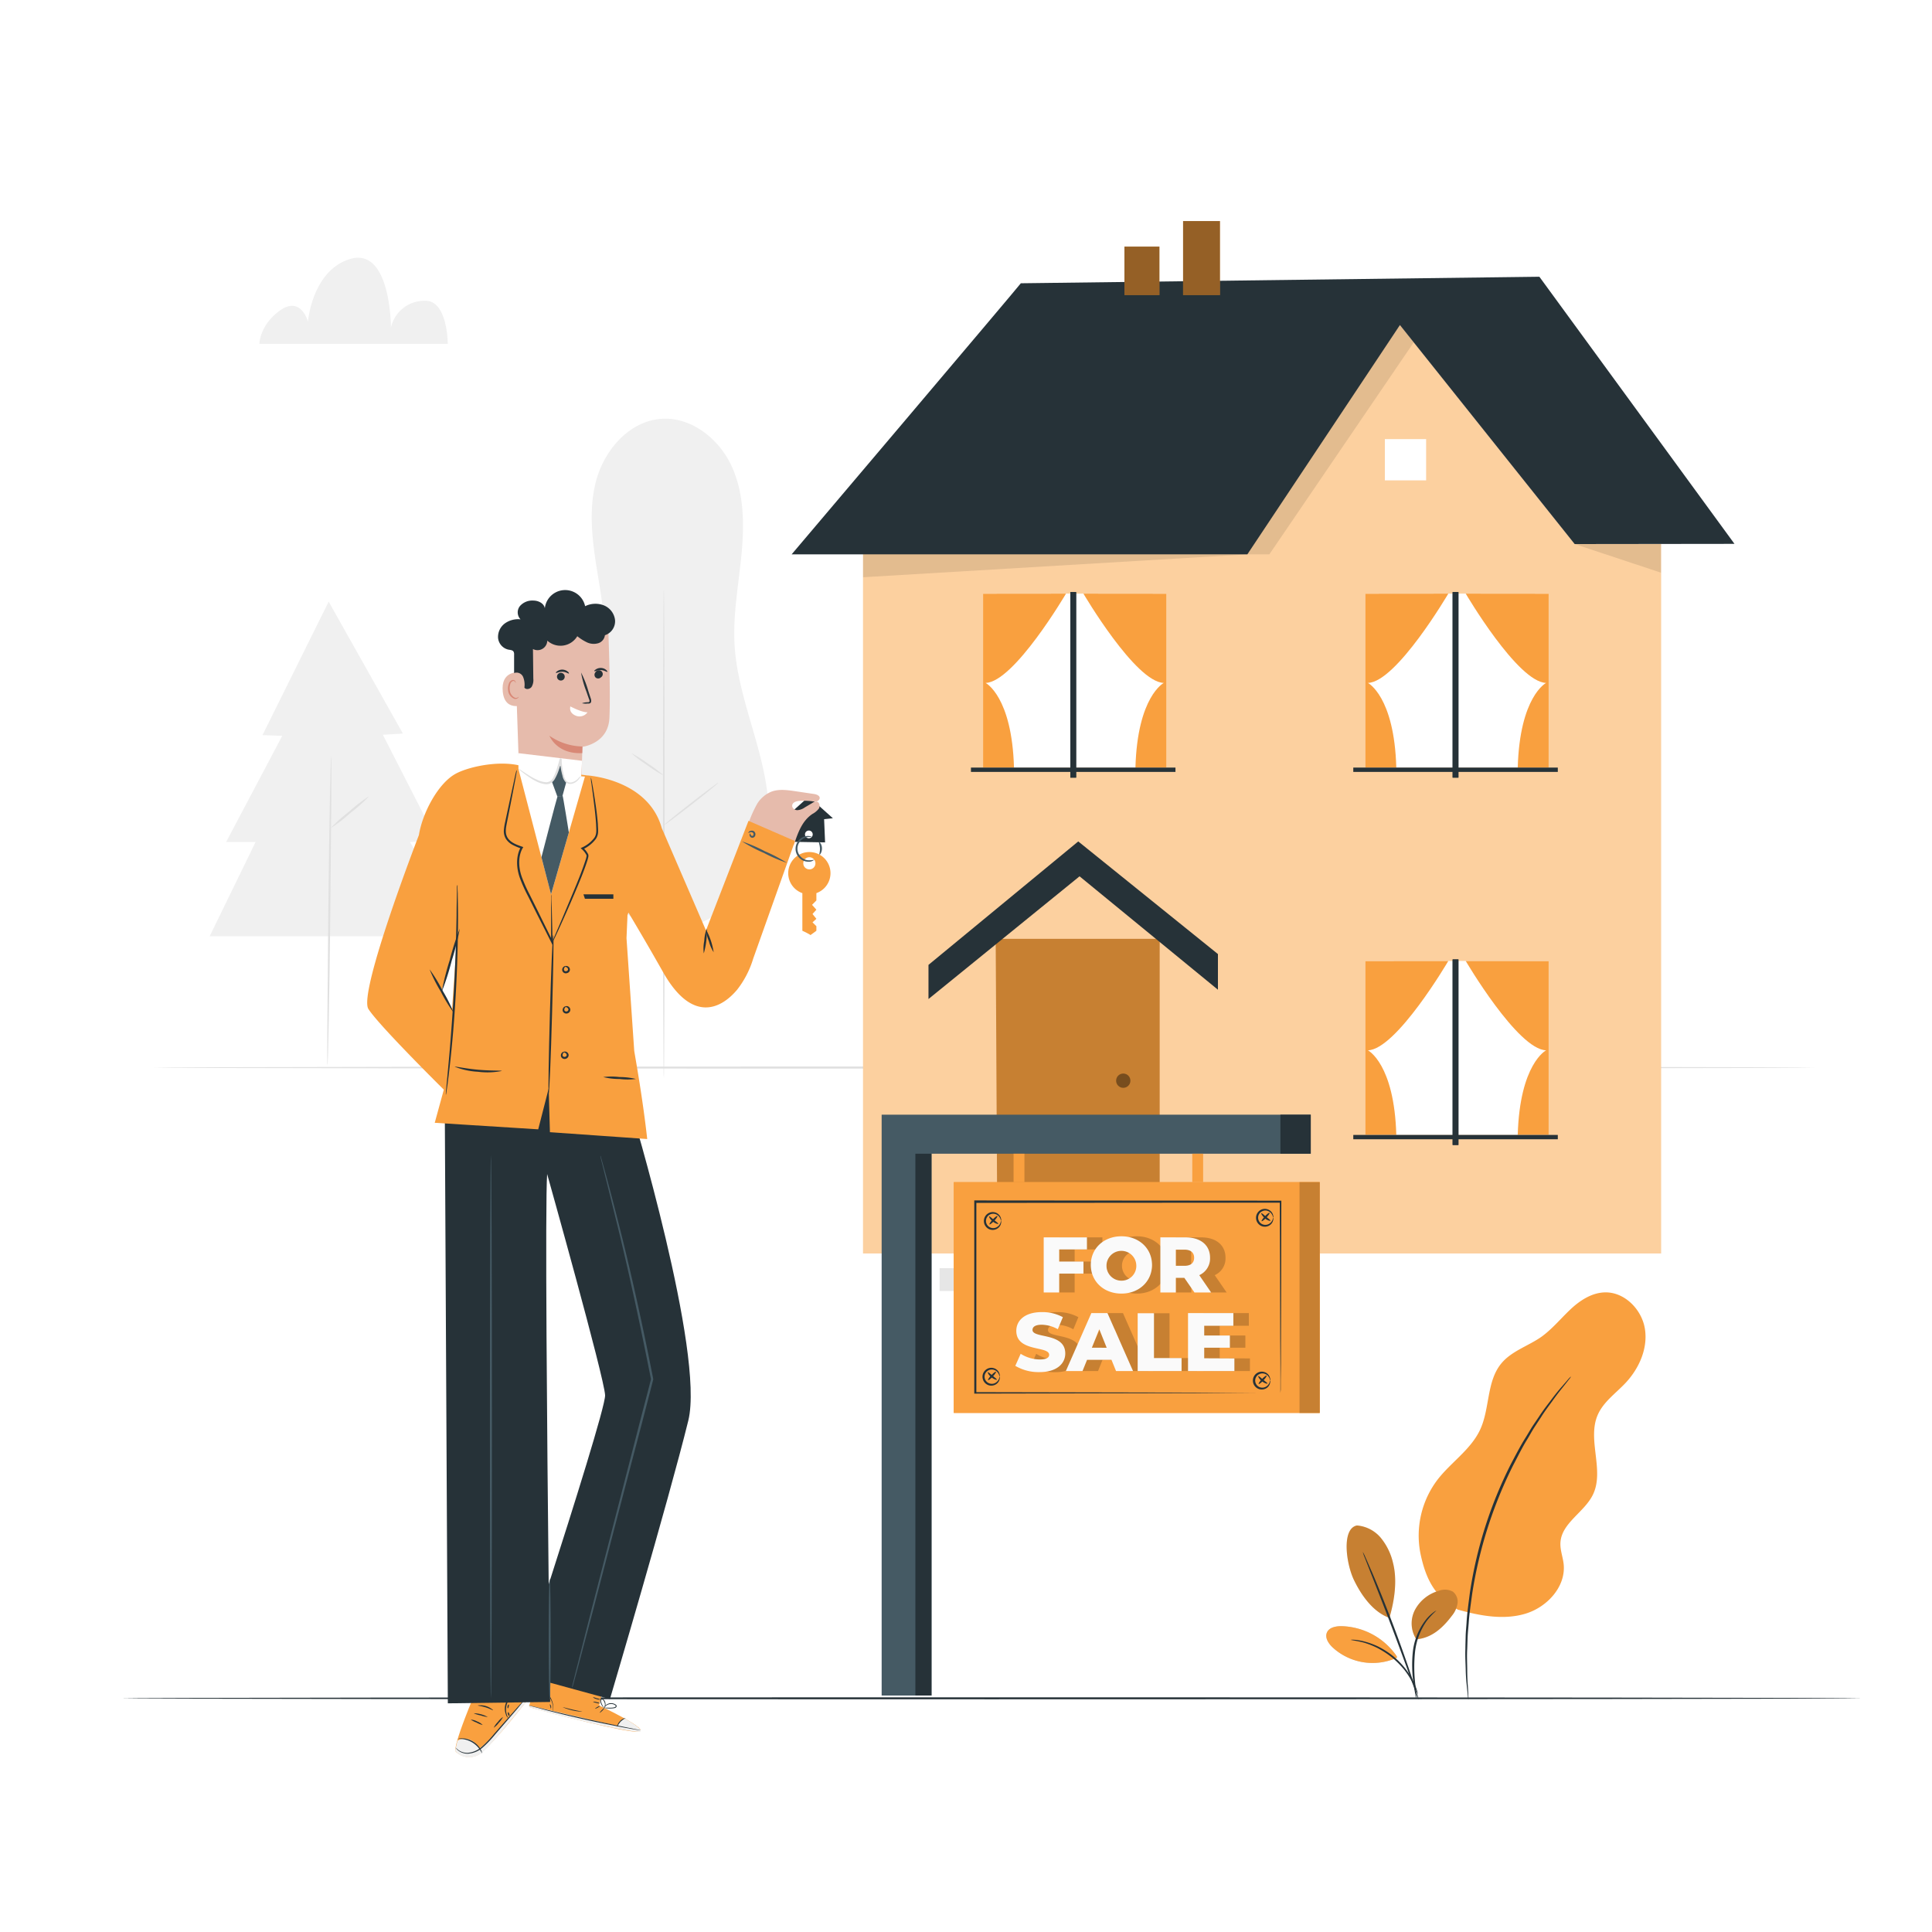 <svg class="animated" id="freepik_stories-for-sale" xmlns="http://www.w3.org/2000/svg" viewBox="0 0 500 500" version="1.1" xmlns:xlink="http://www.w3.org/1999/xlink" xmlns:svgjs="http://svgjs.com/svgjs"><style>svg#freepik_stories-for-sale:not(.animated) .animable {opacity: 0;}svg#freepik_stories-for-sale.animated #freepik--Sign--inject-2 {animation: 1.5s Infinite  linear wind;animation-delay: 0s;}            @keyframes wind {                0% {                    transform: rotate( 0deg );                }                25% {                    transform: rotate( 1deg );                }                75% {                    transform: rotate( -1deg );                }            }        </style><g id="freepik--background-complete--inject-2" class="animable" style="transform-origin: 254.68px 172.917px;"><path d="M469.56,276.3c0,.14-96.21.26-214.87.26S39.8,276.44,39.8,276.3,136,276,254.69,276,469.56,276.15,469.56,276.3Z" style="fill: rgb(224, 224, 224); transform-origin: 254.68px 276.28px;" id="elzibog8cffbl" class="animable"></path><path d="M170.31,240a35.06,35.06,0,0,1-23.8-44.92c2.35-7,6.89-13.19,8.83-20.33,2.21-8.1.89-16.69-.47-25s-2.75-16.85-.68-25,8.58-15.78,17-16.36c7.76-.53,14.94,5.22,18.18,12.3s3.27,15.2,2.51,23-2.23,15.49-1.77,23.27c.94,15.73,9.75,30.55,8.72,46.28-.54,8.19-3.71,13.43-9.14,19.59-4.68,5.31-12.45,8.81-19.34,7.18" style="fill: rgb(240, 240, 240); transform-origin: 171.801px 174.384px;" id="elg8fiqka2gp9" class="animable"></path><path d="M171.8,279.13c-.12,0-.22-28.4-.22-63.42s.1-63.44.22-63.44.21,28.4.21,63.44S171.91,279.13,171.8,279.13Z" style="fill: rgb(224, 224, 224); transform-origin: 171.795px 215.7px;" id="ela9slal7g7xv" class="animable"></path><path d="M185.89,202.57c.07.09-3,2.62-6.87,5.63s-7.06,5.4-7.13,5.3,3-2.61,6.87-5.63S185.82,202.48,185.89,202.57Z" style="fill: rgb(224, 224, 224); transform-origin: 178.89px 208.035px;" id="elcaxm4to355u" class="animable"></path><path d="M171.81,200.74a30.49,30.49,0,0,1-4.34-2.74,33.4,33.4,0,0,1-4.09-3.08,29.84,29.84,0,0,1,4.34,2.73A30.88,30.88,0,0,1,171.81,200.74Z" style="fill: rgb(224, 224, 224); transform-origin: 167.595px 197.83px;" id="elx1raw8gel2" class="animable"></path><polygon points="85.06 155.7 67.93 190.25 73.04 190.44 58.53 217.9 66.15 217.9 54.26 242.3 120.73 242.3 106.1 217.9 113.11 217.6 99.08 190.15 104.27 189.85 85.06 155.7" style="fill: rgb(240, 240, 240); transform-origin: 87.495px 199px;" id="eld2sj59iz69" class="animable"></polygon><path d="M85.71,195.66c.14,0,0,17.94-.22,40.06s-.6,40.06-.74,40.06,0-17.94.22-40.07S85.56,195.65,85.71,195.66Z" style="fill: rgb(224, 224, 224); transform-origin: 85.23px 235.72px;" id="elfug900xi7k" class="animable"></path><path d="M95.59,206a41.37,41.37,0,0,1-4.87,4.37,41.41,41.41,0,0,1-5.2,4A41.93,41.93,0,0,1,90.39,210,41.87,41.87,0,0,1,95.59,206Z" style="fill: rgb(224, 224, 224); transform-origin: 90.555px 210.185px;" id="el9c1zi9p3h4s" class="animable"></path><path d="M67.13,89h48.75s0-11.16-5.76-11.16a8.87,8.87,0,0,0-8.94,6.92S101.18,64,90.7,67c-9.91,2.9-11,16.23-11,16.23s-1.79-6.71-7.16-2.93S67.13,89,67.13,89Z" style="fill: rgb(240, 240, 240); transform-origin: 91.505px 77.852px;" id="el9iefdvn99w" class="animable"></path></g><g id="freepik--Floor--inject-2" class="animable" style="transform-origin: 256.645px 439.52px;"><path d="M481.88,439.52c0,.14-100.85.26-225.22.26s-225.25-.12-225.25-.26,100.83-.26,225.25-.26S481.88,439.37,481.88,439.52Z" style="fill: rgb(38, 50, 56); transform-origin: 256.645px 439.52px;" id="elf710w53r7cj" class="animable"></path></g><g id="freepik--House--inject-2" class="animable" style="transform-origin: 326.88px 195.655px;"><polygon points="223.37 140.8 223.37 324.4 429.86 324.4 429.86 140.8 407.52 140.8 362.3 84.13 324.16 140.25 223.37 140.8" style="fill: rgb(249, 160, 63); transform-origin: 326.615px 204.265px;" id="elhqcyz1bduqu" class="animable"></polygon><g id="el5oabnnw2hyk"><g style="opacity: 0.5; transform-origin: 326.615px 204.265px;" class="animable"><polygon points="223.37 140.8 223.37 324.4 429.86 324.4 429.86 140.8 407.52 140.8 362.3 84.13 324.16 140.25 223.37 140.8" style="fill: rgb(255, 255, 255); transform-origin: 326.615px 204.265px;" id="elqfonw2kjah7" class="animable"></polygon></g></g><path d="M264.19,73.31c-1,1.36-59.31,70.15-59.31,70.15H322.82L362.3,84.13l45.22,56.67,41.36-.05L398.39,71.62Z" style="fill: rgb(38, 50, 56); transform-origin: 326.88px 107.54px;" id="el2h0m0qf152g" class="animable"></path><rect x="254.44" y="316.79" width="48.93" height="7.62" style="fill: rgb(230, 230, 230); transform-origin: 278.905px 320.6px;" id="elduq75t9s7yt" class="animable"></rect><rect x="243.17" y="328.19" width="65.29" height="5.91" style="fill: rgb(230, 230, 230); transform-origin: 275.815px 331.145px;" id="elg7o9dfelkje" class="animable"></rect><polygon points="257.69 242.97 258.09 316.38 300.12 316.38 300.12 242.97 257.69 242.97" style="fill: rgb(249, 160, 63); transform-origin: 278.905px 279.675px;" id="eliqa9qkw6oqa" class="animable"></polygon><g id="elzd86bmrsf4"><g style="opacity: 0.2; transform-origin: 278.905px 279.675px;" class="animable"><polygon points="257.69 242.97 258.09 316.38 300.12 316.38 300.12 242.97 257.69 242.97" id="el5p943avxaov" class="animable" style="transform-origin: 278.905px 279.675px;"></polygon></g></g><g id="elnsri92fbs9i"><g style="opacity: 0.4; transform-origin: 290.7px 279.68px;" class="animable"><circle cx="290.7" cy="279.68" r="1.85" id="elbevdy23rdg" class="animable" style="transform-origin: 290.7px 279.68px;"></circle></g></g><polygon points="279.05 217.76 240.29 249.71 240.29 258.55 279.39 226.79 315.2 256.14 315.2 246.91 279.05 217.76" style="fill: rgb(38, 50, 56); transform-origin: 277.745px 238.155px;" id="eliirxji7c9zo" class="animable"></polygon><rect x="291" y="63.82" width="9.06" height="12.55" style="fill: rgb(249, 160, 63); transform-origin: 295.53px 70.095px;" id="elu646t66ozh" class="animable"></rect><rect x="306.18" y="57.21" width="9.55" height="19.16" style="fill: rgb(249, 160, 63); transform-origin: 310.955px 66.79px;" id="el4dbu12n140f" class="animable"></rect><g id="elyhycuia87d"><g style="opacity: 0.4; transform-origin: 303.365px 66.79px;" class="animable"><rect x="291" y="63.82" width="9.06" height="12.55" id="el3siycp50ye5" class="animable" style="transform-origin: 295.53px 70.095px;"></rect><rect x="306.18" y="57.21" width="9.55" height="19.16" id="elwz4b91ntuvd" class="animable" style="transform-origin: 310.955px 66.79px;"></rect></g></g><rect x="358.4" y="113.64" width="10.68" height="10.68" style="fill: rgb(255, 255, 255); transform-origin: 363.74px 118.98px;" id="el06f7z6m9d85c" class="animable"></rect><g id="elxxrp45v86gc"><g style="opacity: 0.1; transform-origin: 344.345px 113.795px;" class="animable"><polygon points="322.82 143.46 328.51 143.46 365.87 88.61 362.3 84.13 322.82 143.46" id="elc2mon2d2qlm" class="animable" style="transform-origin: 344.345px 113.795px;"></polygon></g></g><g id="elkbtqdd93nta"><g style="opacity: 0.1; transform-origin: 273.095px 146.425px;" class="animable"><polygon points="223.37 143.46 223.37 149.39 322.82 143.46 223.37 143.46" id="el7w7wneaenlq" class="animable" style="transform-origin: 273.095px 146.425px;"></polygon></g></g><g id="elsjc25tbnzso"><g style="opacity: 0.1; transform-origin: 418.69px 144.505px;" class="animable"><polygon points="407.52 140.8 429.86 148.21 429.86 140.8 407.52 140.8" id="elmabj24r7ygd" class="animable" style="transform-origin: 418.69px 144.505px;"></polygon></g></g><rect x="249.31" y="321.48" width="56.87" height="7.39" style="fill: rgb(230, 230, 230); transform-origin: 277.745px 325.175px;" id="elsjr60tl5gs" class="animable"></rect><path d="M304.69,321.58c0,.14-12.3.26-27.47.26s-27.46-.12-27.46-.26,12.29-.26,27.46-.26S304.69,321.43,304.69,321.58Z" style="fill: rgb(224, 224, 224); transform-origin: 277.225px 321.58px;" id="elbkd77y0az9o" class="animable"></path><path d="M304.69,328.19c0,.14-12.3.26-27.47.26s-27.46-.12-27.46-.26,12.29-.26,27.46-.26S304.69,328,304.69,328.19Z" style="fill: rgb(224, 224, 224); transform-origin: 277.225px 328.19px;" id="eljknru3obquc" class="animable"></path><rect x="254.44" y="153.63" width="47.39" height="45.02" style="fill: rgb(255, 255, 255); transform-origin: 278.135px 176.14px;" id="el71szdlnjycn" class="animable"></rect><path d="M275.88,153.63s-13.44,22.91-20.8,23.11c0,0,6.82,3.48,7.34,21.91h-8v-45Z" style="fill: rgb(249, 160, 63); transform-origin: 265.15px 176.14px;" id="elpi3ntp4s5kd" class="animable"></path><path d="M280.39,153.63s13.43,22.91,20.8,23.11c0,0-6.83,3.48-7.34,21.91h8v-45Z" style="fill: rgb(249, 160, 63); transform-origin: 291.12px 176.14px;" id="elw4kh9lz1g2l" class="animable"></path><rect x="277" y="153.23" width="1.5" height="48.02" style="fill: rgb(38, 50, 56); transform-origin: 277.75px 177.24px;" id="elqovkxcx9rni" class="animable"></rect><g id="el2h9cj2ijiib"><rect x="277" y="153.23" width="1.5" height="48.02" style="fill: rgb(38, 50, 56); transform-origin: 277.75px 177.24px; transform: rotate(-90deg);" class="animable"></rect></g><rect x="251.28" y="198.65" width="52.93" height="1.12" style="fill: rgb(38, 50, 56); transform-origin: 277.745px 199.21px;" id="elrycfvxv6c5" class="animable"></rect><rect x="353.38" y="153.63" width="47.39" height="45.02" style="fill: rgb(255, 255, 255); transform-origin: 377.075px 176.14px;" id="elus0ff8f78w" class="animable"></rect><path d="M374.82,153.63s-13.43,22.91-20.8,23.11c0,0,6.83,3.48,7.34,21.91h-8v-45Z" style="fill: rgb(249, 160, 63); transform-origin: 364.09px 176.14px;" id="elhobesrc66c" class="animable"></path><path d="M379.33,153.63s13.43,22.91,20.8,23.11c0,0-6.82,3.48-7.34,21.91h8v-45Z" style="fill: rgb(249, 160, 63); transform-origin: 390.06px 176.14px;" id="elrt5x36llg0t" class="animable"></path><rect x="375.94" y="153.23" width="1.5" height="48.02" style="fill: rgb(38, 50, 56); transform-origin: 376.69px 177.24px;" id="ely7xbsp9l7" class="animable"></rect><g id="elmtd7bxc2ru"><rect x="375.94" y="153.23" width="1.5" height="48.02" style="fill: rgb(38, 50, 56); transform-origin: 376.69px 177.24px; transform: rotate(-90deg);" class="animable"></rect></g><rect x="350.23" y="198.65" width="52.93" height="1.12" style="fill: rgb(38, 50, 56); transform-origin: 376.695px 199.21px;" id="elwjo3ekac5s" class="animable"></rect><rect x="353.38" y="248.7" width="47.39" height="45.02" style="fill: rgb(255, 255, 255); transform-origin: 377.075px 271.21px;" id="elvzk6eci19p" class="animable"></rect><path d="M374.82,248.7s-13.43,22.92-20.8,23.12c0,0,6.83,3.48,7.34,21.9h-8v-45Z" style="fill: rgb(249, 160, 63); transform-origin: 364.09px 271.21px;" id="elgaxaf1ywm6t" class="animable"></path><path d="M379.33,248.7s13.43,22.92,20.8,23.12c0,0-6.82,3.48-7.34,21.9h8v-45Z" style="fill: rgb(249, 160, 63); transform-origin: 390.06px 271.21px;" id="elhu7mxbwphr7" class="animable"></path><rect x="375.94" y="248.3" width="1.5" height="48.02" style="fill: rgb(38, 50, 56); transform-origin: 376.69px 272.31px;" id="elgtptw1qu8v" class="animable"></rect><g id="eltwss5tkb00d"><rect x="375.94" y="248.3" width="1.5" height="48.02" style="fill: rgb(38, 50, 56); transform-origin: 376.69px 272.31px; transform: rotate(-90deg);" class="animable"></rect></g><rect x="350.23" y="293.72" width="52.93" height="1.12" style="fill: rgb(38, 50, 56); transform-origin: 376.695px 294.28px;" id="eln6zq4z9a07k" class="animable"></rect></g><g id="freepik--Sign--inject-2" class="animable animator-active" style="transform-origin: 284.855px 363.64px;"><polygon points="228.17 288.48 228.17 438.8 241.07 438.8 241.07 298.58 339.22 298.58 339.22 288.48 228.17 288.48" style="fill: rgb(69, 90, 100); transform-origin: 283.695px 363.64px;" id="elogqxsd6jhgb" class="animable"></polygon><rect x="236.9" y="298.58" width="4.17" height="140.22" style="fill: rgb(38, 50, 56); transform-origin: 238.985px 368.69px;" id="el4fipsiyqtub" class="animable"></rect><rect x="331.37" y="288.48" width="7.85" height="10.1" style="fill: rgb(38, 50, 56); transform-origin: 335.295px 293.53px;" id="ellvrlqeyyf6" class="animable"></rect><rect x="246.83" y="305.94" width="94.7" height="59.72" style="fill: rgb(249, 160, 63); transform-origin: 294.18px 335.8px;" id="elqy1i6mo28r7" class="animable"></rect><rect x="246.83" y="305.94" width="94.7" height="59.72" style="fill: rgb(249, 160, 63); transform-origin: 294.18px 335.8px;" id="elz1uunxxi6s" class="animable"></rect><rect x="336.31" y="305.94" width="5.23" height="59.72" style="fill: rgb(249, 160, 63); transform-origin: 338.925px 335.8px;" id="el8at9hc4wvky" class="animable"></rect><g id="elzabl3y9yecf"><g style="opacity: 0.2; transform-origin: 338.925px 335.8px;" class="animable"><rect x="336.31" y="305.94" width="5.23" height="59.72" id="elsmc3h9iij2" class="animable" style="transform-origin: 338.925px 335.8px;"></rect></g></g><path d="M331.37,360.51s0-.32,0-.91,0-1.48,0-2.61c0-2.3,0-5.65-.05-9.94,0-8.59-.06-20.93-.11-36l.21.2-79,.06h0l.26-.26c0,17.54,0,34.26,0,49.48l-.24-.24,56.8.11,16.29.07,4.35,0H331l.39,0h-1.46l-4.3,0-16.25.07-57,.12h-.24v-.24c0-15.22,0-31.94,0-49.48v-.27h.27l79,.06h.2V311c0,15.14-.08,27.53-.1,36.15,0,4.27,0,7.6-.06,9.89l0,2.57C331.38,360.22,331.37,360.51,331.37,360.51Z" style="fill: rgb(38, 50, 56); transform-origin: 291.875px 335.665px;" id="elxqg0d1eu868" class="animable"></path><rect x="262.31" y="298.58" width="2.81" height="7.36" style="fill: rgb(249, 160, 63); transform-origin: 263.715px 302.26px;" id="elxfc63zy9af" class="animable"></rect><rect x="308.56" y="298.58" width="2.81" height="7.36" style="fill: rgb(249, 160, 63); transform-origin: 309.965px 302.26px;" id="ely75x0ld8bvc" class="animable"></rect><path d="M278.12,323.35v3.14h6.29v3.12h-6.29v4.88h-4V320.23h11.18v3.12Z" style="fill: rgb(249, 160, 63); transform-origin: 279.71px 327.36px;" id="el7nammzwppn9" class="animable"></path><g id="elyxx1kydj5z"><path d="M278.12,323.35v3.14h6.29v3.12h-6.29v4.88h-4V320.23h11.18v3.12Z" style="opacity: 0.2; transform-origin: 279.71px 327.36px;" class="animable"></path></g><path d="M286.31,327.36c0-4.27,3.36-7.41,7.92-7.41s7.93,3.14,7.93,7.41-3.36,7.42-7.93,7.42S286.31,331.64,286.31,327.36Zm11.77,0a3.86,3.86,0,1,0-3.85,4.08A3.82,3.82,0,0,0,298.08,327.36Z" style="fill: rgb(249, 160, 63); transform-origin: 294.235px 327.365px;" id="el4fajemmnff4" class="animable"></path><g id="elia8v98676i"><path d="M286.31,327.36c0-4.27,3.36-7.41,7.92-7.41s7.93,3.14,7.93,7.41-3.36,7.42-7.93,7.42S286.31,331.64,286.31,327.36Zm11.77,0a3.86,3.86,0,1,0-3.85,4.08A3.82,3.82,0,0,0,298.08,327.36Z" style="opacity: 0.2; transform-origin: 294.235px 327.365px;" class="animable"></path></g><path d="M310.51,330.7h-2.2v3.79h-4V320.23h6.52c3.89,0,6.33,2,6.33,5.28a4.72,4.72,0,0,1-2.79,4.5l3.08,4.48H313.1Zm0-7.29h-2.24v4.18h2.24c1.67,0,2.51-.78,2.51-2.08S312.22,323.41,310.55,323.41Z" style="fill: rgb(249, 160, 63); transform-origin: 310.88px 327.36px;" id="el9hrxcvaq5ds" class="animable"></path><g id="elt6snsf9159"><path d="M310.51,330.7h-2.2v3.79h-4V320.23h6.52c3.89,0,6.33,2,6.33,5.28a4.72,4.72,0,0,1-2.79,4.5l3.08,4.48H313.1Zm0-7.29h-2.24v4.18h2.24c1.67,0,2.51-.78,2.51-2.08S312.22,323.41,310.55,323.41Z" style="opacity: 0.2; transform-origin: 310.88px 327.36px;" class="animable"></path></g><path d="M266.78,353.48l1.39-3.12a9.36,9.36,0,0,0,4.93,1.47c1.75,0,2.44-.49,2.44-1.21,0-2.37-8.51-.64-8.51-6.2,0-2.67,2.18-4.85,6.63-4.85a11.12,11.12,0,0,1,5.42,1.31l-1.3,3.14a8.83,8.83,0,0,0-4.15-1.16c-1.77,0-2.41.6-2.41,1.35,0,2.28,8.48.58,8.48,6.09,0,2.6-2.18,4.82-6.62,4.82A11.79,11.79,0,0,1,266.78,353.48Z" style="fill: rgb(249, 160, 63); transform-origin: 273.24px 347.346px;" id="el8ndqakpxjkm" class="animable"></path><g id="el0kqo3y4skfrj"><path d="M266.78,353.48l1.39-3.12a9.36,9.36,0,0,0,4.93,1.47c1.75,0,2.44-.49,2.44-1.21,0-2.37-8.51-.64-8.51-6.2,0-2.67,2.18-4.85,6.63-4.85a11.12,11.12,0,0,1,5.42,1.31l-1.3,3.14a8.83,8.83,0,0,0-4.15-1.16c-1.77,0-2.41.6-2.41,1.35,0,2.28,8.48.58,8.48,6.09,0,2.6-2.18,4.82-6.62,4.82A11.79,11.79,0,0,1,266.78,353.48Z" style="opacity: 0.2; transform-origin: 273.24px 347.346px;" class="animable"></path></g><path d="M291.67,351.92h-6.33l-1.17,2.91h-4.32l6.6-15h4.17l6.62,15h-4.4Zm-1.24-3.12L288.5,344l-1.92,4.78Z" style="fill: rgb(249, 160, 63); transform-origin: 288.545px 347.33px;" id="elw5cq3xezpe" class="animable"></path><g id="ellg17eajv3hk"><path d="M291.67,351.92h-6.33l-1.17,2.91h-4.32l6.6-15h4.17l6.62,15h-4.4Zm-1.24-3.12L288.5,344l-1.92,4.78Z" style="opacity: 0.2; transform-origin: 288.545px 347.33px;" class="animable"></path></g><path d="M298.44,339.87h4.23v11.6h7.14v3.36H298.44Z" style="fill: rgb(249, 160, 63); transform-origin: 304.125px 347.35px;" id="eluf5g549q7q" class="animable"></path><g id="el7tdes79ponc"><path d="M298.44,339.87h4.23v11.6h7.14v3.36H298.44Z" style="opacity: 0.2; transform-origin: 304.125px 347.35px;" class="animable"></path></g><path d="M323.48,351.56v3.27h-12v-15H323.2v3.27h-7.54v2.52h6.64v3.16h-6.64v2.74Z" style="fill: rgb(249, 160, 63); transform-origin: 317.48px 347.33px;" id="elyb2nrix95fc" class="animable"></path><g id="elwa3vb8e325"><path d="M323.48,351.56v3.27h-12v-15H323.2v3.27h-7.54v2.52h6.64v3.16h-6.64v2.74Z" style="opacity: 0.2; transform-origin: 317.48px 347.33px;" class="animable"></path></g><path d="M329.51,315.12c-.05,0-.06-.19-.17-.49a2.05,2.05,0,0,0-.77-1,1.88,1.88,0,0,0-1.78-.22,1.85,1.85,0,0,0-1.19,1.73,1.87,1.87,0,0,0,1.19,1.73,1.94,1.94,0,0,0,1.78-.22,2.11,2.11,0,0,0,.77-1c.11-.3.12-.48.17-.48s.08.18,0,.53a2.06,2.06,0,0,1-.75,1.27,2.26,2.26,0,0,1-2.16.38,2.32,2.32,0,0,1,0-4.37,2.26,2.26,0,0,1,2.16.38,2.06,2.06,0,0,1,.75,1.27C329.59,314.93,329.53,315.12,329.51,315.12Z" style="fill: rgb(38, 50, 56); transform-origin: 327.31px 315.165px;" id="el9vixjmae1v4" class="animable"></path><path d="M328.56,313.87c.1.1-.27.66-.84,1.26s-1.1,1-1.21.91.27-.66.84-1.26S328.45,313.77,328.56,313.87Z" style="fill: rgb(38, 50, 56); transform-origin: 327.534px 314.954px;" id="ellb5u81segml" class="animable"></path><path d="M328.78,315.9c0,.13-.77,0-1.46-.62s-1-1.23-.89-1.31.59.39,1.22.91S328.84,315.76,328.78,315.9Z" style="fill: rgb(38, 50, 56); transform-origin: 327.596px 314.953px;" id="ellh2g2lvr7ip" class="animable"></path><path d="M328.74,357.28s-.06-.19-.16-.49a2.11,2.11,0,0,0-.77-1,1.89,1.89,0,0,0-1.78-.22,1.85,1.85,0,0,0-1.19,1.73A1.87,1.87,0,0,0,326,359a1.94,1.94,0,0,0,1.78-.22,2.18,2.18,0,0,0,.77-1c.1-.3.12-.48.16-.48s.09.18,0,.53a2.09,2.09,0,0,1-.74,1.27,2.27,2.27,0,0,1-2.16.38,2.31,2.31,0,0,1,0-4.37,2.27,2.27,0,0,1,2.16.38,2.09,2.09,0,0,1,.74,1.27C328.83,357.09,328.77,357.28,328.74,357.28Z" style="fill: rgb(38, 50, 56); transform-origin: 326.516px 357.295px;" id="elrrrcc2169c" class="animable"></path><path d="M327.79,356c.11.1-.26.66-.83,1.26s-1.1,1-1.21.91.27-.66.83-1.26S327.69,355.93,327.79,356Z" style="fill: rgb(38, 50, 56); transform-origin: 326.77px 357.087px;" id="elbc84bpoyqvc" class="animable"></path><path d="M328,358.06c0,.13-.77-.05-1.46-.62s-1-1.23-.89-1.31.59.39,1.22.91S328.08,357.92,328,358.06Z" style="fill: rgb(38, 50, 56); transform-origin: 326.818px 357.111px;" id="elmikra96744n" class="animable"></path><path d="M258.71,356.26s-.06-.18-.17-.48a2.11,2.11,0,0,0-.77-1,1.94,1.94,0,0,0-1.78-.22,1.88,1.88,0,0,0-1.19,1.73A1.86,1.86,0,0,0,256,358a1.88,1.88,0,0,0,1.78-.22,2.05,2.05,0,0,0,.77-1c.11-.3.12-.49.17-.49s.08.19,0,.54a2.06,2.06,0,0,1-.75,1.27,2.26,2.26,0,0,1-2.16.38,2.32,2.32,0,0,1,0-4.37,2.26,2.26,0,0,1,2.16.38,2.06,2.06,0,0,1,.75,1.27C258.79,356.08,258.73,356.27,258.71,356.26Z" style="fill: rgb(38, 50, 56); transform-origin: 256.52px 356.295px;" id="eltdh3d6nua8f" class="animable"></path><path d="M257.76,355c.1.09-.27.66-.83,1.26s-1.11,1-1.22.91.27-.67.84-1.27S257.65,354.92,257.76,355Z" style="fill: rgb(38, 50, 56); transform-origin: 256.734px 356.086px;" id="elhpdka5edgzk" class="animable"></path><path d="M258,357.05c-.05.13-.77-.06-1.46-.62s-1-1.24-.89-1.31.59.39,1.22.9S258,356.91,258,357.05Z" style="fill: rgb(38, 50, 56); transform-origin: 256.814px 356.101px;" id="elrao7347cct" class="animable"></path><path d="M259.08,315.94c-.05,0-.06-.18-.17-.48a2.11,2.11,0,0,0-.77-1,1.94,1.94,0,0,0-1.78-.22,1.87,1.87,0,0,0-1.19,1.73,1.85,1.85,0,0,0,1.19,1.73,1.88,1.88,0,0,0,1.78-.22,2.05,2.05,0,0,0,.77-1c.11-.3.12-.49.17-.49s.08.19,0,.54a2.06,2.06,0,0,1-.75,1.27,2.26,2.26,0,0,1-2.16.38,2.32,2.32,0,0,1,0-4.37,2.26,2.26,0,0,1,2.16.38,2.06,2.06,0,0,1,.75,1.27C259.16,315.76,259.1,315.94,259.08,315.94Z" style="fill: rgb(38, 50, 56); transform-origin: 256.88px 315.995px;" id="elw421wv8i33m" class="animable"></path><path d="M258.13,314.7c.1.09-.27.66-.84,1.26s-1.1,1-1.21.91.27-.67.84-1.27S258,314.6,258.13,314.7Z" style="fill: rgb(38, 50, 56); transform-origin: 257.104px 315.784px;" id="el9vv3g8s237p" class="animable"></path><path d="M258.35,316.73c-.05.13-.77-.06-1.46-.62s-1-1.24-.89-1.31.59.39,1.22.9S258.41,316.59,258.35,316.73Z" style="fill: rgb(38, 50, 56); transform-origin: 257.166px 315.781px;" id="el97f5fapiocu" class="animable"></path><path d="M274.11,323.35v3.14h6.29v3.12h-6.29v4.88h-4V320.23h11.19v3.12Z" style="fill: rgb(250, 250, 250); transform-origin: 275.705px 327.36px;" id="elrgcig5pkbjh" class="animable"></path><path d="M282.3,327.36c0-4.27,3.36-7.41,7.92-7.41s7.92,3.14,7.92,7.41-3.36,7.42-7.92,7.42S282.3,331.64,282.3,327.36Zm11.77,0a3.86,3.86,0,1,0-3.85,4.08A3.82,3.82,0,0,0,294.07,327.36Z" style="fill: rgb(250, 250, 250); transform-origin: 290.22px 327.365px;" id="elh4x6rocaygo" class="animable"></path><path d="M306.5,330.7h-2.2v3.79h-4V320.23h6.52c3.89,0,6.34,2,6.34,5.28a4.72,4.72,0,0,1-2.79,4.5l3.07,4.48h-4.32Zm0-7.29H304.3v4.18h2.24c1.67,0,2.5-.78,2.5-2.08S308.21,323.41,306.54,323.41Z" style="fill: rgb(250, 250, 250); transform-origin: 306.87px 327.36px;" id="elpx1uo459r2p" class="animable"></path><path d="M262.76,353.48l1.39-3.12a9.42,9.42,0,0,0,4.94,1.47c1.75,0,2.43-.49,2.43-1.21,0-2.37-8.5-.64-8.5-6.2,0-2.67,2.18-4.85,6.62-4.85a11.16,11.16,0,0,1,5.43,1.31L273.76,344a8.83,8.83,0,0,0-4.14-1.16c-1.77,0-2.41.6-2.41,1.35,0,2.28,8.48.58,8.48,6.09,0,2.6-2.18,4.82-6.63,4.82A11.81,11.81,0,0,1,262.76,353.48Z" style="fill: rgb(250, 250, 250); transform-origin: 269.225px 347.336px;" id="elhmod9thpggo" class="animable"></path><path d="M287.65,351.92h-6.32l-1.18,2.91h-4.31l6.6-15h4.17l6.62,15h-4.4Zm-1.24-3.12L284.49,344l-1.92,4.78Z" style="fill: rgb(250, 250, 250); transform-origin: 284.535px 347.33px;" id="eljq7tegswqt" class="animable"></path><path d="M294.43,339.87h4.22v11.6h7.14v3.36H294.43Z" style="fill: rgb(250, 250, 250); transform-origin: 300.11px 347.35px;" id="elky1ja9l2obn" class="animable"></path><path d="M319.46,351.56v3.27h-12v-15h11.73v3.27h-7.54v2.52h6.64v3.16h-6.64v2.74Z" style="fill: rgb(250, 250, 250); transform-origin: 313.46px 347.33px;" id="eltms93v9kah" class="animable"></path></g><g id="freepik--Plants--inject-2" class="animable" style="transform-origin: 384.55px 387.182px;"><path d="M377.47,416.66c-6-3.23-8.41-7.79-9.83-14.46a23.93,23.93,0,0,1,4.43-19.31c3.49-4.49,8.61-7.77,11-12.92,2.54-5.5,1.62-12.49,5.49-17.14,2.66-3.2,6.94-4.47,10.35-6.86,2.77-2,4.93-4.64,7.41-7s5.51-4.36,8.9-4.5c5.12-.2,9.64,4.33,10.47,9.38s-1.45,10.24-4.95,14c-2.53,2.71-5.79,4.94-7.26,8.35-2.77,6.41,1.81,14.33-1.23,20.61-2.22,4.59-8.14,7.34-8.41,12.43-.11,1.87.63,3.68.83,5.54.63,5.83-4.27,11.15-9.88,12.84s-11.67.57-17.32-1" style="fill: rgb(249, 160, 63); transform-origin: 396.509px 376.463px;" id="elqghv33zbczt" class="animable"></path><path d="M406.59,356.24a4,4,0,0,1-.53.75l-1.63,2.07c-.72.88-1.59,2-2.52,3.3s-2.08,2.77-3.15,4.5c-.56.85-1.15,1.74-1.75,2.67s-1.16,2-1.78,3c-1.25,2-2.39,4.33-3.64,6.71A112.54,112.54,0,0,0,381,412.47c-.36,2.67-.75,5.2-.9,7.59-.09,1.19-.22,2.34-.27,3.45s-.07,2.18-.11,3.2c-.12,2,0,3.88,0,5.49s.07,3,.16,4.15.1,2,.14,2.63a5.43,5.43,0,0,1,0,.92,4.18,4.18,0,0,1-.14-.91c-.07-.67-.16-1.54-.27-2.62s-.25-2.53-.28-4.15-.17-3.48-.09-5.52c0-1,.05-2.1.07-3.21s.15-2.28.23-3.48c.13-2.4.5-4.95.84-7.64A109.66,109.66,0,0,1,391,378.93c1.27-2.39,2.44-4.68,3.72-6.72.63-1,1.2-2,1.82-3l1.8-2.66c1.11-1.72,2.28-3.16,3.25-4.46s1.86-2.38,2.62-3.24l1.73-2A4,4,0,0,1,406.59,356.24Z" style="fill: rgb(38, 50, 56); transform-origin: 392.903px 398.07px;" id="ele8estc8tflt" class="animable"></path><path d="M351.18,394.79a9,9,0,0,1,6.21,3.25,15.75,15.75,0,0,1,3.12,6.43c1.16,4.5.38,9.79-.94,14.24-4.85-1.77-7.8-7-9.13-9.72-2.11-4.33-3.28-13.42.74-14.2" style="fill: rgb(249, 160, 63); transform-origin: 354.792px 406.75px;" id="elo0010w9m2dc" class="animable"></path><path d="M366.52,424.22a7.6,7.6,0,0,1-.29-7.66,10.08,10.08,0,0,1,6.14-4.86,4.3,4.3,0,0,1,3.6.2A3.27,3.27,0,0,1,377.2,415a6.59,6.59,0,0,1-1.43,3.13c-2.39,3.18-5.29,5.82-9.25,6.12" style="fill: rgb(249, 160, 63); transform-origin: 371.287px 417.824px;" id="elt28npxokaht" class="animable"></path><g id="elksr1gpxtpis"><g style="opacity: 0.2; transform-origin: 354.792px 406.75px;" class="animable"><path d="M351.18,394.79a9,9,0,0,1,6.21,3.25,15.75,15.75,0,0,1,3.12,6.43c1.16,4.5.38,9.79-.94,14.24-4.85-1.77-7.8-7-9.13-9.72-2.11-4.33-3.28-13.42.74-14.2" id="el9r4l2kvq8xa" class="animable" style="transform-origin: 354.792px 406.75px;"></path></g></g><g id="elt2bg1uomrc"><g style="opacity: 0.2; transform-origin: 371.287px 417.824px;" class="animable"><path d="M366.52,424.22a7.6,7.6,0,0,1-.29-7.66,10.08,10.08,0,0,1,6.14-4.86,4.3,4.3,0,0,1,3.6.2A3.27,3.27,0,0,1,377.2,415a6.59,6.59,0,0,1-1.43,3.13c-2.39,3.18-5.29,5.82-9.25,6.12" id="el48oj3g6mtk" class="animable" style="transform-origin: 371.287px 417.824px;"></path></g></g><g id="elrrqccq3iv6"><g style="opacity: 0.2; transform-origin: 352.394px 425.613px;" class="animable"><path d="M361.47,428.63a17.86,17.86,0,0,0-14.34-7.78c-1.44,0-3.15.32-3.72,1.65s.38,2.8,1.42,3.8A15.27,15.27,0,0,0,361.55,429" id="el745deim4oaa" class="animable" style="transform-origin: 352.394px 425.613px;"></path></g></g><path d="M361.47,428.63a17.86,17.86,0,0,0-14.34-7.78c-1.44,0-3.15.32-3.72,1.65s.38,2.8,1.42,3.8A15.27,15.27,0,0,0,361.55,429" style="fill: rgb(249, 160, 63); transform-origin: 352.394px 425.613px;" id="elteltlkg7ajd" class="animable"></path><path d="M366.56,439.65a3.21,3.21,0,0,1-.24-.94c-.12-.62-.28-1.51-.44-2.62a32.75,32.75,0,0,1-.22-8.78A16.34,16.34,0,0,1,369,419.2a10.44,10.44,0,0,1,1.91-1.87,3.34,3.34,0,0,1,.83-.52,22.51,22.51,0,0,0-2.45,2.61,17.23,17.23,0,0,0-3.07,8,38.17,38.17,0,0,0,.08,8.66A31.41,31.41,0,0,1,366.56,439.65Z" style="fill: rgb(38, 50, 56); transform-origin: 368.602px 428.23px;" id="elc4cgiupggi4" class="animable"></path><path d="M352.69,401.64a10.79,10.79,0,0,1,.71,1.44c.44.94,1,2.32,1.76,4,1.45,3.41,3.38,8.15,5.38,13.43s3.69,10.12,4.85,13.64c.59,1.75,1,3.18,1.34,4.17a10.51,10.51,0,0,1,.42,1.56,8.88,8.88,0,0,1-.61-1.49c-.38-1.06-.89-2.45-1.5-4.12-1.25-3.49-3-8.29-5-13.57s-3.87-10-5.23-13.48l-1.6-4.08A9.31,9.31,0,0,1,352.69,401.64Z" style="fill: rgb(38, 50, 56); transform-origin: 359.92px 420.76px;" id="elxx16pl7plzb" class="animable"></path><path d="M349.61,424.38a3.31,3.31,0,0,1,.93,0,7.22,7.22,0,0,1,1.09.13,12.29,12.29,0,0,1,1.43.3,19.55,19.55,0,0,1,3.56,1.29,21.75,21.75,0,0,1,3.92,2.5,21,21,0,0,1,3.24,3.33,18.11,18.11,0,0,1,2,3.22,11.73,11.73,0,0,1,.58,1.33,8.17,8.17,0,0,1,.36,1,3.09,3.09,0,0,1,.2.92c-.09,0-.46-1.25-1.46-3.12a21.66,21.66,0,0,0-2-3.1,23.66,23.66,0,0,0-3.2-3.22,24,24,0,0,0-3.8-2.47,21.93,21.93,0,0,0-3.45-1.37C350.92,424.58,349.6,424.48,349.61,424.38Z" style="fill: rgb(38, 50, 56); transform-origin: 358.265px 431.374px;" id="el1vo4uk46ybv" class="animable"></path></g><g id="freepik--Character--inject-2" class="animable" style="transform-origin: 155.291px 303.751px;"><path d="M123,436.44l-.25,2.21s-5.83,13.68-4.75,14.71a5,5,0,0,0,5.59.87c2.58-1.07,12.3-13.49,12.3-13.49l.39-1.82Z" style="fill: rgb(249, 160, 63); transform-origin: 127.073px 445.581px;" id="el1t2tijb37di" class="animable"></path><path d="M118.39,450.48s3.1-2,5.69,2c0,0,1.36-.76,4.83-4.74s6.81-7.85,6.81-7.85.36-.39.29,0-.15.95-.15.95l-6.64,8s-4,4.69-5.1,5.19a5.18,5.18,0,0,1-3.79.65,4.16,4.16,0,0,1-2.5-1.56C117.8,452.89,118.39,450.48,118.39,450.48Z" style="fill: rgb(240, 240, 240); transform-origin: 126.924px 447.255px;" id="eluqslejehey" class="animable"></path><path d="M124.75,453.82a6.35,6.35,0,0,0-6.28-3.77,2.65,2.65,0,0,1,1.17-.16,5.42,5.42,0,0,1,2.73.79,5.57,5.57,0,0,1,2,2A2.41,2.41,0,0,1,124.75,453.82Z" style="fill: rgb(38, 50, 56); transform-origin: 121.61px 451.85px;" id="el1ibakbebijd" class="animable"></path><path d="M136.28,439.25a7.69,7.69,0,0,1-.6.78L134,442.09l-5.79,6.71a28.81,28.81,0,0,1-3.39,3.54,6.37,6.37,0,0,1-3.7,1.51,3.92,3.92,0,0,1-2.56-.84,2.28,2.28,0,0,1-.64-.76,6.7,6.7,0,0,0,.72.66,3.86,3.86,0,0,0,2.47.72,6.23,6.23,0,0,0,3.53-1.52,29.83,29.83,0,0,0,3.34-3.51l5.85-6.66,1.8-2A5.11,5.11,0,0,1,136.28,439.25Z" style="fill: rgb(38, 50, 56); transform-origin: 127.1px 446.551px;" id="el8s236dq4jrd" class="animable"></path><path d="M124.92,446.43a6.2,6.2,0,0,1-1.58-.63,7.56,7.56,0,0,1-1.52-.76,3.71,3.71,0,0,1,1.65.47A3.82,3.82,0,0,1,124.92,446.43Z" style="fill: rgb(38, 50, 56); transform-origin: 123.37px 445.735px;" id="elilcdc4gmqdo" class="animable"></path><path d="M126.29,444.37a8.12,8.12,0,0,1-1.87-.42,7.71,7.71,0,0,1-1.83-.56,7.82,7.82,0,0,1,3.7,1Z" style="fill: rgb(38, 50, 56); transform-origin: 124.44px 443.89px;" id="elz3nvdv7glbq" class="animable"></path><path d="M127.58,442.59c-.06.07-.85-.41-1.94-.74s-2-.4-2-.49a5,5,0,0,1,4,1.23Z" style="fill: rgb(38, 50, 56); transform-origin: 125.64px 441.956px;" id="elrz5d4hlbwd" class="animable"></path><path d="M128.18,440.61c-.05.08-.77-.28-1.72-.53a16.83,16.83,0,0,1-1.75-.41,4.53,4.53,0,0,1,3.47.94Z" style="fill: rgb(69, 90, 100); transform-origin: 126.445px 440.122px;" id="elzsv3pxxioj" class="animable"></path><path d="M127.52,438.93a2.72,2.72,0,0,1-1.07-.47,6.41,6.41,0,0,1-1-.75c-.17-.16-.35-.34-.53-.53a1.67,1.67,0,0,1-.26-.34.51.51,0,0,1,0-.53.8.8,0,0,1,.88-.25,1.85,1.85,0,0,1,.72.34,2.4,2.4,0,0,1,.76,1.05,2.16,2.16,0,0,1,.2,1.15s-.11-.44-.4-1.06a2.45,2.45,0,0,0-.73-.91c-.32-.24-.93-.44-1.17-.15-.09.11,0,.31.22.5a6.2,6.2,0,0,0,.5.52,9.4,9.4,0,0,0,.94.78C127.14,438.69,127.54,438.89,127.52,438.93Z" style="fill: rgb(69, 90, 100); transform-origin: 126.053px 437.473px;" id="elvub6d4wowe" class="animable"></path><path d="M127.31,438.74a2.05,2.05,0,0,1,.37-1.14,3.26,3.26,0,0,1,.88-1,3,3,0,0,1,.69-.39.93.93,0,0,1,.45-.07.52.52,0,0,1,.45.32,1,1,0,0,1-.21.89,2.77,2.77,0,0,1-.5.61,3,3,0,0,1-1.14.66,1.82,1.82,0,0,1-1.19.08,9.43,9.43,0,0,0,1.12-.29,3.17,3.17,0,0,0,1-.66,2.72,2.72,0,0,0,.44-.56.83.83,0,0,0,.18-.62c-.05-.15-.29-.16-.51-.07a3.08,3.08,0,0,0-.62.34,3.36,3.36,0,0,0-.87.85C127.46,438.3,127.37,438.75,127.31,438.74Z" style="fill: rgb(69, 90, 100); transform-origin: 128.645px 437.45px;" id="el7riblm44wxp" class="animable"></path><path d="M133.93,438.59a2.13,2.13,0,0,0-1.07.25,4.12,4.12,0,0,0-1.64,2.06,4.43,4.43,0,0,0-.11,2.65c.18.67.42,1.05.38,1.08a2.18,2.18,0,0,1-.59-1,4.12,4.12,0,0,1,0-2.82,4,4,0,0,1,1.83-2.15C133.47,438.3,134,438.56,133.93,438.59Z" style="fill: rgb(38, 50, 56); transform-origin: 132.294px 441.551px;" id="eldr9wp5t2mkv" class="animable"></path><path d="M130.17,444.35a5.67,5.67,0,0,1-1.08,1.5,5.5,5.5,0,0,1-1.32,1.29,5.67,5.67,0,0,1,1.08-1.5A5.5,5.5,0,0,1,130.17,444.35Z" style="fill: rgb(38, 50, 56); transform-origin: 128.97px 445.745px;" id="elvtqnpakxeel" class="animable"></path><path d="M131.52,443.11c.09,0,.19.18.28.43s.13.47,0,.51-.25-.13-.34-.41S131.44,443.13,131.52,443.11Z" style="fill: rgb(38, 50, 56); transform-origin: 131.65px 443.583px;" id="elovhztfs3ca9" class="animable"></path><path d="M131.66,441.13c.08,0,.07.26,0,.52s-.13.47-.22.46-.15-.24-.09-.52S131.58,441.1,131.66,441.13Z" style="fill: rgb(38, 50, 56); transform-origin: 131.521px 441.619px;" id="elo4tqdrap2u" class="animable"></path><path d="M132.82,439.53c.05.07-.08.26-.26.44s-.37.33-.44.28,0-.28.21-.49S132.76,439.46,132.82,439.53Z" style="fill: rgb(69, 90, 100); transform-origin: 132.462px 439.883px;" id="el77hcx9eo4ao" class="animable"></path><path d="M134.64,438.76c0,.09-.2.18-.45.25s-.48.1-.51,0,.15-.24.43-.32S134.63,438.68,134.64,438.76Z" style="fill: rgb(69, 90, 100); transform-origin: 134.158px 438.864px;" id="el7r6f0q9oi0v" class="animable"></path><path d="M155.07,441.38l2-9.15-17.11-3.79-3,13.34,1.05.31c4.66,1.31,23.79,6.33,27.16,6.07C168.88,447.88,155.07,441.38,155.07,441.38Z" style="fill: rgb(249, 160, 63); transform-origin: 151.382px 438.305px;" id="elngy0en3d9vq" class="animable"></path><path d="M143.14,443a6,6,0,0,0-1.37-4.13,5.92,5.92,0,0,0-3.72-2.14L137,441.54Z" style="fill: rgb(249, 160, 63); transform-origin: 140.074px 439.865px;" id="elkmoj01e9ct8" class="animable"></path><path d="M161.76,444.81s4.77,2.6,4,3.3-20.35-3.65-28.8-6.33l.11-.37,22.74,5.26S160.75,444.63,161.76,444.81Z" style="fill: rgb(240, 240, 240); transform-origin: 151.402px 444.798px;" id="el0yy6q5itsih" class="animable"></path><path d="M136.76,441.34a1.33,1.33,0,0,0,.28.1l.84.23,3.08.83c2.6.68,6.21,1.57,10.22,2.47s7.65,1.62,10.3,2.12l3.14.56.85.14.3,0a1.25,1.25,0,0,0-.29-.07l-.85-.18-3.12-.63c-2.64-.53-6.28-1.29-10.28-2.18S143.61,443,141,442.35l-3.09-.76-.85-.2Z" style="fill: rgb(38, 50, 56); transform-origin: 151.265px 444.565px;" id="el0hgt1snum589" class="animable"></path><path d="M159.69,446.94a7.44,7.44,0,0,1,.91-1.36,7.34,7.34,0,0,1,1.33-.95,2.35,2.35,0,0,0-1.48.81A2.37,2.37,0,0,0,159.69,446.94Z" style="fill: rgb(38, 50, 56); transform-origin: 160.81px 445.785px;" id="elxnyfxnxi8m" class="animable"></path><path d="M155.22,443.25c0,.05.35-.19.68-.53s.58-.65.54-.69-.35.2-.69.54S155.18,443.21,155.22,443.25Z" style="fill: rgb(38, 50, 56); transform-origin: 155.83px 442.641px;" id="elxyn87522d3r" class="animable"></path><path d="M154,442.21c0,.05.34-.07.7-.26s.61-.41.59-.46-.34.07-.7.27S154,442.16,154,442.21Z" style="fill: rgb(38, 50, 56); transform-origin: 154.646px 441.85px;" id="elmtv6w59d1oh" class="animable"></path><path d="M153.48,440.4c0,.06.37.2.87.32a2,2,0,0,0,.91.1,2.28,2.28,0,0,0-.87-.31A2.13,2.13,0,0,0,153.48,440.4Z" style="fill: rgb(38, 50, 56); transform-origin: 154.37px 440.612px;" id="eli22osq8gv4e" class="animable"></path><path d="M153.43,439.2a1.75,1.75,0,0,0,.93.51,1.69,1.69,0,0,0,1.06.09,5,5,0,0,0-1-.29A6.31,6.31,0,0,0,153.43,439.2Z" style="fill: rgb(38, 50, 56); transform-origin: 154.425px 439.523px;" id="elywtpwp3k2pe" class="animable"></path><path d="M156.13,441.89a3.24,3.24,0,0,0,1.1.24,7.19,7.19,0,0,0,1.23,0,3.36,3.36,0,0,0,.73-.12.64.64,0,0,0,.35-.29.44.44,0,0,0-.07-.47,2.08,2.08,0,0,0-2.63,0,2.11,2.11,0,0,0-.52.66.65.65,0,0,0-.09.29,3,3,0,0,1,.71-.83A2,2,0,0,1,158,441a1.72,1.72,0,0,1,1.29.38c.15.17,0,.36-.19.43a2.94,2.94,0,0,1-.67.13,8.5,8.5,0,0,1-1.2,0C156.56,442,156.14,441.86,156.13,441.89Z" style="fill: rgb(38, 50, 56); transform-origin: 157.854px 441.491px;" id="elnspyuuzktcb" class="animable"></path><path d="M156.4,442a1.15,1.15,0,0,0,.3-.74,1.88,1.88,0,0,0-.12-.87,1.16,1.16,0,0,0-.79-.76.44.44,0,0,0-.45.43,1.18,1.18,0,0,0,.07.54,3.55,3.55,0,0,0,.37.78,1.66,1.66,0,0,0,.53.58s-.17-.25-.4-.66a4.27,4.27,0,0,1-.31-.76c-.1-.27-.11-.71.18-.7s.5.37.62.63a1.79,1.79,0,0,1,.15.78A4,4,0,0,1,156.4,442Z" style="fill: rgb(38, 50, 56); transform-origin: 156.021px 440.815px;" id="ele7bf8xgoupq" class="animable"></path><path d="M138.15,436.74s.5.06,1.25.32a5.52,5.52,0,0,1,3.69,4.57c.09.79,0,1.29,0,1.29a1.31,1.31,0,0,0,.08-.34,4.3,4.3,0,0,0,0-1,5.32,5.32,0,0,0-3.78-4.69,4.62,4.62,0,0,0-.95-.19C138.27,436.72,138.15,436.72,138.15,436.74Z" style="fill: rgb(38, 50, 56); transform-origin: 140.675px 439.81px;" id="elnzqlmqxp4qo" class="animable"></path><path d="M141.5,430a34.29,34.29,0,0,0-.93,3.48,31.45,31.45,0,0,0-.72,3.53,29.94,29.94,0,0,0,.93-3.48A28.16,28.16,0,0,0,141.5,430Z" style="fill: rgb(69, 90, 100); transform-origin: 140.675px 433.505px;" id="els2b3swjtqkj" class="animable"></path><path d="M145.67,441.84a14.6,14.6,0,0,0,5,1.16c0-.06-1.12-.24-2.49-.56S145.69,441.78,145.67,441.84Z" style="fill: rgb(38, 50, 56); transform-origin: 148.17px 442.417px;" id="elr4af07cxyxh" class="animable"></path><path d="M142.32,441.09c-.06,0,0,.25.09.54s.07.52.13.53.15-.25.08-.58S142.36,441.05,142.32,441.09Z" style="fill: rgb(38, 50, 56); transform-origin: 142.471px 441.623px;" id="elr6rrnhtjq9" class="animable"></path><path d="M141.4,439.23c-.05,0,0,.24.16.46s.29.37.34.34,0-.24-.16-.46S141.45,439.2,141.4,439.23Z" style="fill: rgb(69, 90, 100); transform-origin: 141.65px 439.63px;" id="elnpx2q9dds9" class="animable"></path><path d="M139.75,438.11c0,.06.23.11.46.26s.39.32.44.29,0-.3-.33-.47S139.75,438.06,139.75,438.11Z" style="fill: rgb(69, 90, 100); transform-origin: 140.208px 438.365px;" id="elaawfky7wp7" class="animable"></path><path d="M138.54,437.49c0,.05.05.16.18.24s.26.12.29.07,0-.16-.17-.24S138.58,437.44,138.54,437.49Z" style="fill: rgb(69, 90, 100); transform-origin: 138.78px 437.645px;" id="elqkc0kmi2nj" class="animable"></path><path d="M163.22,286.6,143,279.44h0l-27.9,5.06.8,156.32,26.48-.35s0-1.82-.06-5l15.53,4.25s15.13-51.12,20.29-72.1C182.41,350.1,163.22,286.6,163.22,286.6ZM142,410c-.41-37.82-.95-98.29-.4-106.16,0,0,14.83,52.78,15,57.25C156.67,363.78,148.45,389.91,142,410Z" style="fill: rgb(38, 50, 56); transform-origin: 146.93px 360.13px;" id="el325d6ll2r12" class="animable"></path><path d="M142.26,408.54c.14,0,.26,7,.26,15.65s-.11,15.66-.25,15.66-.26-7-.27-15.66S142.12,408.54,142.26,408.54Z" style="fill: rgb(69, 90, 100); transform-origin: 142.26px 424.195px;" id="elo1gs2uv5hm9" class="animable"></path><path d="M148,436.76s0-.12.07-.36.14-.61.25-1c.23-.95.56-2.3,1-4,.89-3.51,2.16-8.54,3.74-14.74,3.21-12.47,7.63-29.64,12.52-48.6,1-3.83,2-7.58,2.9-11.17v.11c-3.25-16.56-6.5-31.05-9.07-41.38l-3-12.14c-.35-1.4-.62-2.5-.82-3.27-.08-.36-.15-.64-.2-.85a1.31,1.31,0,0,1,0-.3,1.71,1.71,0,0,1,.1.28l.24.84c.22.77.52,1.86.91,3.25.77,2.83,1.87,6.95,3.18,12.11,2.66,10.31,6,24.8,9.24,41.36V357l-2.89,11.17c-5,18.95-9.43,36.1-12.68,48.56l-3.9,14.7c-.46,1.71-.83,3.05-1.08,4-.13.44-.22.78-.3,1A1.38,1.38,0,0,1,148,436.76Z" style="fill: rgb(69, 90, 100); transform-origin: 158.53px 367.91px;" id="elmoy4s2xp66" class="animable"></path><path d="M127.05,439.52c-.14,0-.26-31.46-.26-70.26s.12-70.26.26-70.26.26,31.45.26,70.26S127.2,439.52,127.05,439.52Z" style="fill: rgb(69, 90, 100); transform-origin: 127.05px 369.26px;" id="el9xc5l9uirns" class="animable"></path><path d="M134.4,201.55l16,.79c.17-1.86.31-9.06.31-9.06s6.66-.78,7-7.41-.25-21.88-.25-21.88h0a23,23,0,0,0-23.25,2l-1,.72Z" style="fill: rgb(230, 187, 172); transform-origin: 145.513px 182.039px;" id="elielnf7brsgb" class="animable"></path><path d="M154.12,175.32a1,1,0,0,1,0-1.36,1,1,0,1,1,1.38,1.35A1,1,0,0,1,154.12,175.32Z" style="fill: rgb(38, 50, 56); transform-origin: 154.923px 174.52px;" id="el4zit6yyv8z7" class="animable"></path><path d="M157.18,173.87c-.11.11-.74-.41-1.65-.45s-1.59.41-1.69.28.06-.25.36-.46a2.2,2.2,0,0,1,1.36-.37,2.16,2.16,0,0,1,1.31.5C157.14,173.61,157.23,173.82,157.18,173.87Z" style="fill: rgb(38, 50, 56); transform-origin: 155.502px 173.376px;" id="elmksvp39o47d" class="animable"></path><path d="M145.67,174.27a1,1,0,1,1-1.33.27A1,1,0,0,1,145.67,174.27Z" style="fill: rgb(38, 50, 56); transform-origin: 145.151px 175.125px;" id="eltsgiwmqerhh" class="animable"></path><path d="M147.24,174.3c-.11.11-.74-.41-1.65-.45s-1.6.41-1.69.29.06-.26.36-.47a2.25,2.25,0,0,1,2.66.13C147.2,174,147.29,174.26,147.24,174.3Z" style="fill: rgb(38, 50, 56); transform-origin: 145.564px 173.806px;" id="eltggfmjebe1" class="animable"></path><path d="M150.62,182a4.25,4.25,0,0,1,1.48-.26c.24,0,.43-.06.46-.19a1.42,1.42,0,0,0-.15-.69c-.21-.61-.43-1.23-.65-1.88a25.06,25.06,0,0,1-1.38-4.93,25.73,25.73,0,0,1,1.87,4.76c.21.66.42,1.28.62,1.9a1.57,1.57,0,0,1,.09,1,.61.61,0,0,1-.43.36,1.57,1.57,0,0,1-.41,0A4.4,4.4,0,0,1,150.62,182Z" style="fill: rgb(38, 50, 56); transform-origin: 151.692px 178.077px;" id="elt23nvjbpqcc" class="animable"></path><path d="M147.61,182.87c-.93-.6,2.57,1.49,4.43,1.47a2.52,2.52,0,0,1-3,.89C147.07,184.43,147.61,182.87,147.61,182.87Z" style="fill: rgb(255, 255, 255); transform-origin: 149.748px 184.086px;" id="elsl2cdo7ypj" class="animable"></path><path d="M150.74,193.19a15.47,15.47,0,0,1-8.55-2.78s1.87,4.84,8.5,4.49Z" style="fill: rgb(216, 136, 118); transform-origin: 146.465px 192.664px;" id="el6689h3tcv7" class="animable"></path><path d="M134.46,174c-.15,0-4.93-.56-4.34,5.06s6.06,3.17,6.06,3S134.46,174,134.46,174Z" style="fill: rgb(230, 187, 172); transform-origin: 133.125px 178.36px;" id="el6imp4lkse2h" class="animable"></path><path d="M134.25,180.31s-.09.08-.25.18a1,1,0,0,1-.73.09,2.46,2.46,0,0,1-1.35-2.06,3.35,3.35,0,0,1,.13-1.43,1.16,1.16,0,0,1,.66-.83.49.49,0,0,1,.6.21c.1.15.07.27.1.27s.11-.1,0-.33a.62.62,0,0,0-.25-.33.8.8,0,0,0-.56-.09,1.39,1.39,0,0,0-.93,1,3.37,3.37,0,0,0-.18,1.6,2.57,2.57,0,0,0,1.68,2.28,1.05,1.05,0,0,0,.88-.24C134.25,180.45,134.27,180.32,134.25,180.31Z" style="fill: rgb(216, 136, 118); transform-origin: 132.859px 178.431px;" id="el0juim7hwxjmq" class="animable"></path><path d="M156.54,164.4a3.81,3.81,0,0,0,2.64-3.85,4.66,4.66,0,0,0-2.85-3.86,6,6,0,0,0-4.9.19,5.29,5.29,0,0,0-10.43.55c-.19-1.27-1.66-2-2.94-2a4.25,4.25,0,0,0-3.46,1.37,2.6,2.6,0,0,0,.11,3.48,5.9,5.9,0,0,0-4.08,1.08,4.34,4.34,0,0,0-1.73,3.76,3.44,3.44,0,0,0,2.66,3c.48.09,1.07.1,1.34.51a1.46,1.46,0,0,1,.15.8l0,4.76a1.84,1.84,0,0,1,2.33,1,5.27,5.27,0,0,1,.33,2.76c.42.61,1.45.4,1.88-.2a3.5,3.5,0,0,0,.43-2.12l-.09-7.66a2.53,2.53,0,0,0,3.71-2.18,5.06,5.06,0,0,0,7.76-1.14,12.59,12.59,0,0,0,2.55,1.61,4.13,4.13,0,0,0,2.95.18,2.49,2.49,0,0,0,1.67-2.29l-.34-.28" style="fill: rgb(38, 50, 56); transform-origin: 144.039px 165.512px;" id="elme1qyot7zps" class="animable"></path><path d="M209.46,220.51a5.47,5.47,0,1,0,5.47,5.47A5.46,5.46,0,0,0,209.46,220.51Zm0,4.48a1.57,1.57,0,1,1,1.57-1.57A1.56,1.56,0,0,1,209.46,225Z" style="fill: rgb(249, 160, 63); transform-origin: 209.46px 225.98px;" id="elkhzly73xz4g" class="animable"></path><path d="M207.65,231.05v9.83s2.18,1,2.06,1.13,1.57-1.13,1.57-1.13V239.7l-1-1,1-.91-1-1.25,1-1.11-1.12-1.26,1.12-1.13v-2Z" style="fill: rgb(249, 160, 63); transform-origin: 209.465px 236.53px;" id="el39lcibuc1sp" class="animable"></path><path d="M215.55,211.76l-6.25-5.59L203,211.84l1.86.29.16,5.73,8.51.15-.25-6Zm-6.3,5.18a1,1,0,1,1,1.08-1A1,1,0,0,1,209.25,216.94Z" style="fill: rgb(38, 50, 56); transform-origin: 209.275px 212.09px;" id="el4gajf9v43ar" class="animable"></path><path d="M210.09,216.57s-.19.05-.49.05a2.73,2.73,0,0,0-1.23.19,3.09,3.09,0,0,0-1.42,1.08,3,3,0,0,0-.55,2.08,3,3,0,0,0,1,1.9,3.15,3.15,0,0,0,1.62.76,6.12,6.12,0,0,0,1.73-.14A2.23,2.23,0,0,1,209,223a3.29,3.29,0,0,1-1.9-.76,3.34,3.34,0,0,1-1.19-2.22,3.38,3.38,0,0,1,.69-2.42,3.2,3.2,0,0,1,1.69-1.14,2.56,2.56,0,0,1,1.36-.05C209.93,216.48,210.1,216.54,210.09,216.57Z" style="fill: rgb(69, 90, 100); transform-origin: 208.321px 219.681px;" id="elrcr476r6wfg" class="animable"></path><path d="M212.08,221.18c-.13-.07.18-.78.13-1.66s-.38-1.55-.28-1.64.77.55.8,1.61S212.19,221.27,212.08,221.18Z" style="fill: rgb(69, 90, 100); transform-origin: 212.321px 219.53px;" id="elxo6rq8uw8bg" class="animable"></path><path d="M193.66,213.19a30.46,30.46,0,0,1,2.37-5.3,7.9,7.9,0,0,1,3.59-3c1.92-.73,4.06-.44,6.1-.14l4.92.73c.67.1,1.52.41,1.5,1.08a1,1,0,0,1-.76.81,3.17,3.17,0,0,1-1.19,0,17.14,17.14,0,0,0-3.28-.1c-.78.05-1.75.33-1.88,1.1s.62,1.28,1.31,1.3a3.71,3.71,0,0,0,1.94-.71l1.93-1.14a1.67,1.67,0,0,1,1.2-.35c.71.16.88,1.18.5,1.8a5.14,5.14,0,0,1-1.67,1.39c-2.48,1.68-3.63,4.4-4.77,8" style="fill: rgb(230, 187, 172); transform-origin: 202.9px 211.546px;" id="el7n8f4zx65zi" class="animable"></path><path d="M193.71,212.43l-11,28.36-11.44-26.47c-3.58-12.81-19.4-13.65-19.4-13.65l-15.65-2c-5.63-2.29-14.75-.38-18.32,1.59-4.55,2.5-8.59,10.19-9.49,15.86,0,0-15.76,40.75-13.07,45S114.86,282,114.86,282l-2.35,8.58,26.78,1.69L142,281.7l.32,11.31,25.18,1.77c-1.1-9.95-2.88-19.95-3.36-22.8l-2-29.19.26-6,.24-.62c2.36,3.95,5.33,9,9,15.48,7.36,13,14.79,9.68,19.15,4.46a24.5,24.5,0,0,0,4.13-8l10.83-30.44ZM117,261.09c0,.16-2.7-4.81-2.7-4.81l3.94-13S117,260.94,117,261.09Z" style="fill: rgb(249, 160, 63); transform-origin: 150.391px 246.203px;" id="el8a383qrl1mr" class="animable"></path><polygon points="134.17 199 142.62 231.45 151.38 200.98 150.41 200.9 150.64 196.89 134.17 194.92 134.17 199" style="fill: rgb(255, 255, 255); transform-origin: 142.775px 213.185px;" id="elu52xnyi3wa" class="animable"></polygon><path d="M133.72,199.31a1.47,1.47,0,0,1,0,.44c-.06.33-.13.75-.22,1.25-.21,1.15-.51,2.72-.88,4.65s-.86,4.38-1.39,7.06c-.25,1.31-.63,2.82.11,4.06s2.28,1.84,3.8,2.35l.29.1-.16.26c-1.21,2.11-1.11,5-.22,7.49a38.56,38.56,0,0,0,2.06,4.62q1.11,2.24,2.15,4.33c1.36,2.78,2.63,5.35,3.76,7.63l-.4.1c0-3.67,0-6.7,0-8.89,0-1,0-1.83,0-2.45a5.25,5.25,0,0,1,0-.86,3.69,3.69,0,0,1,.08.86c0,.62.05,1.43.09,2.45.05,2.18.13,5.21.22,8.88l0,.92-.42-.82c-1.14-2.28-2.43-4.84-3.83-7.6-.69-1.39-1.41-2.84-2.16-4.32a38.65,38.65,0,0,1-2.09-4.69c-.92-2.62-1-5.61.28-7.9l.14.37a13.76,13.76,0,0,1-2.27-.95,4.53,4.53,0,0,1-1.78-1.64,3.85,3.85,0,0,1-.47-2.27,15.12,15.12,0,0,1,.35-2.12c.57-2.67,1.07-5,1.5-7s.77-3.48,1-4.62c.11-.5.21-.91.29-1.24A1.94,1.94,0,0,1,133.72,199.31Z" style="fill: rgb(38, 50, 56); transform-origin: 136.705px 221.935px;" id="elbb4funa579" class="animable"></path><path d="M152.91,201.18a10,10,0,0,1,.34,1.51c.18,1,.43,2.41.7,4.21s.59,3.93.78,6.37c0,.61.08,1.23.06,1.89a3.45,3.45,0,0,1-.62,2,8.74,8.74,0,0,1-3.32,2.64l0-.44a5.25,5.25,0,0,1,1.15,1.34c.08.12.15.25.22.38a.89.89,0,0,1,.06.35l0,.24c-.06.31-.14.59-.22.88-1,3.13-2.24,6-3.33,8.59s-2.13,4.93-3,6.87-1.6,3.52-2.11,4.6l-.61,1.24c-.14.28-.22.42-.24.41a1.45,1.45,0,0,1,.15-.46c.14-.34.31-.76.51-1.27l2-4.66c.84-2,1.82-4.33,2.9-6.92s2.28-5.48,3.27-8.55a6.37,6.37,0,0,0,.2-.81l0-.18a.19.19,0,0,1,0-.08l-.21-.36a4.93,4.93,0,0,0-1-1.19l-.32-.27.36-.18a8.24,8.24,0,0,0,3.13-2.44c.78-1,.53-2.36.51-3.55-.15-2.41-.44-4.56-.66-6.36s-.41-3.15-.55-4.22A8.35,8.35,0,0,1,152.91,201.18Z" style="fill: rgb(38, 50, 56); transform-origin: 148.782px 222.72px;" id="elxxio7zk0ff" class="animable"></path><path d="M142,282.94c-.15,0,0-9.18.31-20.48S143,242,143.18,242s0,9.17-.31,20.48S142.18,282.94,142,282.94Z" style="fill: rgb(38, 50, 56); transform-origin: 142.596px 262.47px;" id="elhtkgkn26hf8" class="animable"></path><path d="M146.11,250.19c-.06,0,.27-.37.81-.12a.93.93,0,0,1-.18,1.77.93.93,0,0,1-1.05-1.45c.34-.48.79-.37.76-.31s-.29.13-.44.49a.69.69,0,0,0,0,.58.49.49,0,0,0,.58.18.5.5,0,0,0,.42-.44.63.63,0,0,0-.28-.5C146.43,250.15,146.15,250.25,146.11,250.19Z" style="fill: rgb(38, 50, 56); transform-origin: 146.49px 250.94px;" id="elp7ph4nvb9b" class="animable"></path><path d="M146.22,260.58c-.07,0,.26-.36.81-.12a1,1,0,0,1,.57.81,1,1,0,0,1-.76,1,1,1,0,0,1-1.14-.46,1,1,0,0,1,.09-1c.35-.49.79-.38.76-.31s-.29.13-.44.49a.69.69,0,0,0,0,.58.57.57,0,0,0,1-.27.65.65,0,0,0-.28-.5C146.53,260.54,146.25,260.65,146.22,260.58Z" style="fill: rgb(38, 50, 56); transform-origin: 146.603px 261.343px;" id="el8qk1t1jwi3v" class="animable"></path><path d="M145.77,272.34c-.06,0,.26-.36.81-.12a1,1,0,0,1,.58.8,1,1,0,0,1-.77,1,1,1,0,0,1-1.14-.46,1,1,0,0,1,.09-1c.35-.49.8-.38.76-.31s-.29.12-.44.49a.69.69,0,0,0,0,.58.54.54,0,0,0,.59.18.52.52,0,0,0,.42-.45.69.69,0,0,0-.29-.5C146.08,272.3,145.8,272.41,145.77,272.34Z" style="fill: rgb(38, 50, 56); transform-origin: 146.158px 273.098px;" id="el4lcambqij08" class="animable"></path><polygon points="151.38 232.6 158.74 232.6 158.74 231.45 150.99 231.45 151.38 232.6" style="fill: rgb(38, 50, 56); transform-origin: 154.865px 232.025px;" id="eljd1utge233b" class="animable"></polygon><path d="M203.64,223.29a39.53,39.53,0,0,1-5.92-2.54,40.45,40.45,0,0,1-5.7-3,40,40,0,0,1,5.92,2.55A39.85,39.85,0,0,1,203.64,223.29Z" style="fill: rgb(69, 90, 100); transform-origin: 197.83px 220.52px;" id="elobeh7dhh92" class="animable"></path><path d="M193.66,215.54s.06-.33.5-.49a1.08,1.08,0,0,1,.82,0,.93.93,0,0,1,.52.92.85.85,0,0,1-.68.84.75.75,0,0,1-.77-.43.58.58,0,0,1,0-.57c.08-.12.16-.13.18-.11s-.06.25.15.48.59.23.62-.24-.4-.62-.73-.57S193.72,215.59,193.66,215.54Z" style="fill: rgb(69, 90, 100); transform-origin: 194.582px 215.892px;" id="eley7iz6iyoqf" class="animable"></path><path d="M182.14,246.74a9.93,9.93,0,0,1,.12-3.23,10.06,10.06,0,0,1,.65-3.17,20.36,20.36,0,0,1-.77,6.4Z" style="fill: rgb(38, 50, 56); transform-origin: 182.493px 243.54px;" id="el6op6maxp8h" class="animable"></path><path d="M184.69,246.43a9.62,9.62,0,0,1-1.22-2.82,9.2,9.2,0,0,1-.72-3,17.89,17.89,0,0,1,1.94,5.81Z" style="fill: rgb(38, 50, 56); transform-origin: 183.72px 243.52px;" id="elyy4ued26ugb" class="animable"></path><path d="M144.66,198.28a11.15,11.15,0,0,1-1.87,3.9l1.47,4h1.25l1.06-3.84s-.74-.59-1.28-4.18Z" style="fill: rgb(69, 90, 100); transform-origin: 144.68px 202.17px;" id="elkb7nhmyo3hj" class="animable"></path><path d="M150.36,200.81s-.12.27-.44.69a3.32,3.32,0,0,1-1.86,1.33,1.92,1.92,0,0,1-1.64-.36,3.42,3.42,0,0,1-.85-1.71,17.94,17.94,0,0,1-.66-4.23l.5.06c-.24.82-.45,1.69-.75,2.56a13.48,13.48,0,0,1-1.11,2.51,2.79,2.79,0,0,1-1,1,2.28,2.28,0,0,1-1.31.3,6.83,6.83,0,0,1-2.24-.64,13.64,13.64,0,0,1-1.76-1,26.52,26.52,0,0,1-2.32-1.7,4,4,0,0,1-.79-.7c.06-.08,1.26.83,3.3,2.08a13.43,13.43,0,0,0,1.74.88,6.66,6.66,0,0,0,2.09.56,2,2,0,0,0,1.84-1.07,13.8,13.8,0,0,0,1-2.4c.28-.85.5-1.71.75-2.54a.25.25,0,0,1,.31-.18.27.27,0,0,1,.19.24,18.54,18.54,0,0,0,.58,4.14,3.15,3.15,0,0,0,.69,1.53,1.57,1.57,0,0,0,1.31.32,3.32,3.32,0,0,0,1.79-1.12A3.38,3.38,0,0,1,150.36,200.81Z" style="fill: rgb(224, 224, 224); transform-origin: 142.245px 199.603px;" id="ell9ixsh9b0p" class="animable"></path><path d="M144.26,206.17c-.21.52-4.14,15.68-4.14,15.68l2.49,9.6,4.61-16s-1.56-9.79-1.63-9.53S144.26,206.17,144.26,206.17Z" style="fill: rgb(69, 90, 100); transform-origin: 143.67px 218.682px;" id="el8qh2bj5t2l9" class="animable"></path><path d="M129.86,277.17a19.2,19.2,0,0,1-6.17.2,18.88,18.88,0,0,1-6-1.3c0-.15,2.72.48,6.08.78S129.85,277,129.86,277.17Z" style="fill: rgb(38, 50, 56); transform-origin: 123.775px 276.788px;" id="el5x6ox7et2qg" class="animable"></path><path d="M164.59,279.24a17.61,17.61,0,0,1-4.26,0,17,17,0,0,1-4.22-.5,17.88,17.88,0,0,1,4.25,0A18,18,0,0,1,164.59,279.24Z" style="fill: rgb(38, 50, 56); transform-origin: 160.35px 278.991px;" id="elut1noow9k1" class="animable"></path><path d="M118.4,229a1.84,1.84,0,0,1,0,.55q0,.63.06,1.59c0,1.38.07,3.37.08,5.84,0,4.93-.13,11.74-.53,19.25s-1,14.3-1.56,19.2c-.27,2.45-.52,4.43-.71,5.8-.09.63-.17,1.15-.23,1.57a3.36,3.36,0,0,1-.11.54,1.77,1.77,0,0,1,0-.55c0-.42.08-.95.13-1.59.13-1.44.32-3.41.54-5.8.45-4.91,1-11.69,1.41-19.2s.59-14.3.68-19.23c0-2.41.07-4.38.09-5.83,0-.64,0-1.17,0-1.59A1.84,1.84,0,0,1,118.4,229Z" style="fill: rgb(38, 50, 56); transform-origin: 116.959px 256.17px;" id="elph61ax1a5" class="animable"></path><path d="M114.29,256.77a71.81,71.81,0,0,1,2.1-8.3A69.89,69.89,0,0,1,119,240.3a70.84,70.84,0,0,1-2.09,8.31A70.37,70.37,0,0,1,114.29,256.77Z" style="fill: rgb(38, 50, 56); transform-origin: 116.645px 248.535px;" id="el9iuzlrzexc" class="animable"></path><path d="M117.39,262.05a40.09,40.09,0,0,1-3.33-5.46,38.6,38.6,0,0,1-2.88-5.72,39,39,0,0,1,3.33,5.46A38.6,38.6,0,0,1,117.39,262.05Z" style="fill: rgb(38, 50, 56); transform-origin: 114.285px 256.46px;" id="el0kgiht0kof28" class="animable"></path></g><defs>     <filter id="active" height="200%">         <feMorphology in="SourceAlpha" result="DILATED" operator="dilate" radius="2"></feMorphology>                <feFlood flood-color="#32DFEC" flood-opacity="1" result="PINK"></feFlood>        <feComposite in="PINK" in2="DILATED" operator="in" result="OUTLINE"></feComposite>        <feMerge>            <feMergeNode in="OUTLINE"></feMergeNode>            <feMergeNode in="SourceGraphic"></feMergeNode>        </feMerge>    </filter>    <filter id="hover" height="200%">        <feMorphology in="SourceAlpha" result="DILATED" operator="dilate" radius="2"></feMorphology>                <feFlood flood-color="#ff0000" flood-opacity="0.5" result="PINK"></feFlood>        <feComposite in="PINK" in2="DILATED" operator="in" result="OUTLINE"></feComposite>        <feMerge>            <feMergeNode in="OUTLINE"></feMergeNode>            <feMergeNode in="SourceGraphic"></feMergeNode>        </feMerge>            <feColorMatrix type="matrix" values="0   0   0   0   0                0   1   0   0   0                0   0   0   0   0                0   0   0   1   0 "></feColorMatrix>    </filter></defs></svg>